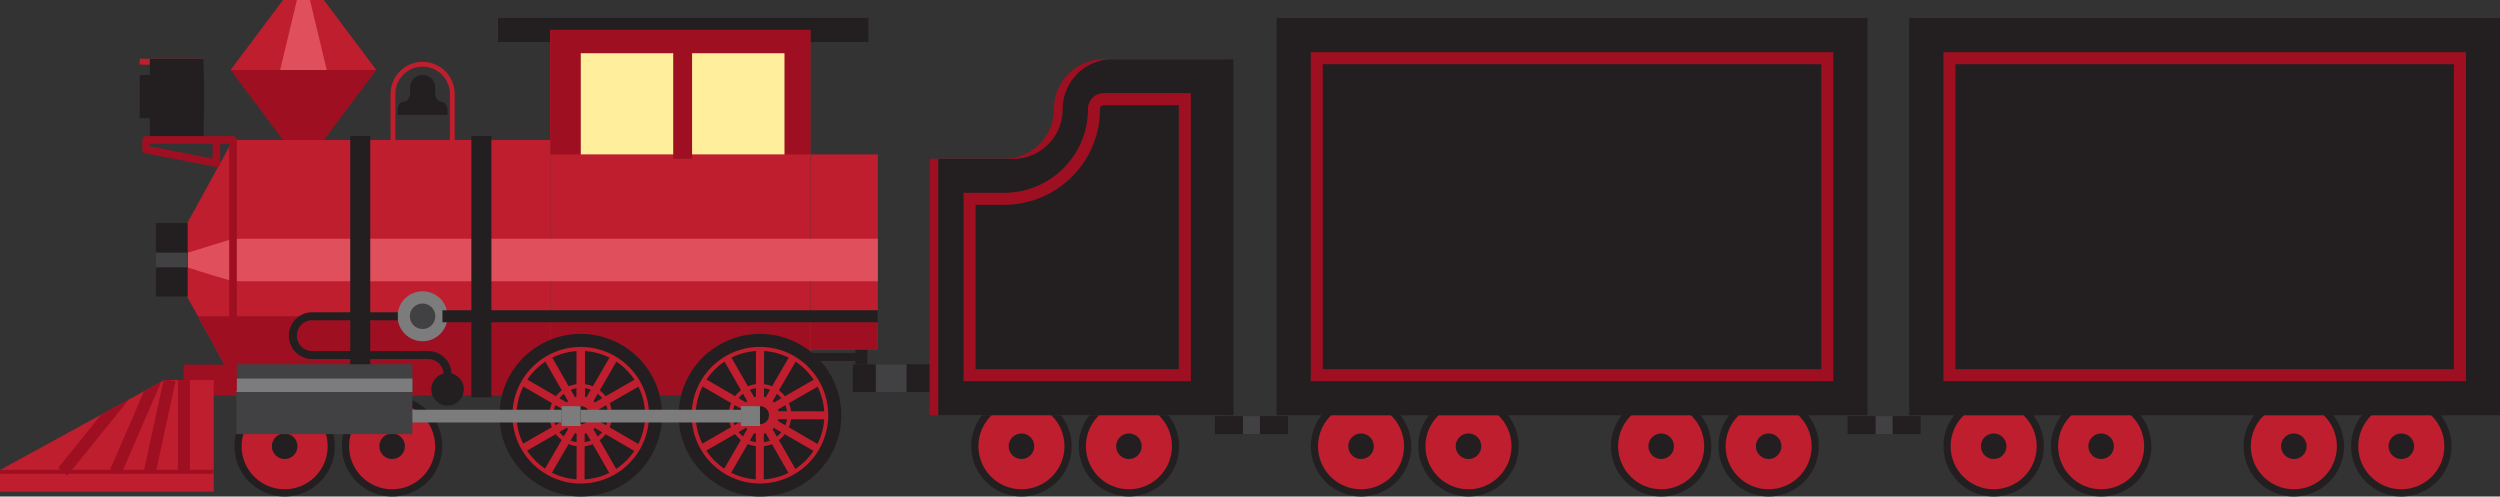 <svg xmlns="http://www.w3.org/2000/svg" xmlns:xlink="http://www.w3.org/1999/xlink" viewBox="0 0 674.36 133.93"><rect x="0" y="0" width="674.36" height="133.93" fill="#333333" stroke="none"/><defs><style>.cls-1,.cls-11,.cls-12,.cls-13,.cls-15,.cls-16,.cls-18,.cls-19,.cls-20,.cls-3,.cls-7,.cls-8{fill:none;}.cls-2{fill:#be1e2d;}.cls-15,.cls-16,.cls-19,.cls-3{stroke:#231f20;}.cls-11,.cls-12,.cls-13,.cls-15,.cls-16,.cls-18,.cls-19,.cls-3,.cls-7,.cls-8{stroke-miterlimit:10;}.cls-3{stroke-width:6.5px;}.cls-4{fill:#e04f5c;}.cls-5{fill:#231f20;}.cls-6{fill:#9e1021;}.cls-11,.cls-13,.cls-18,.cls-20,.cls-7{stroke:#9e1021;}.cls-7{stroke-width:8.35px;}.cls-12,.cls-8{stroke:#be1e2d;}.cls-8{stroke-width:1.3px;}.cls-9{fill:#ffef9c;}.cls-10{fill:#414042;}.cls-11,.cls-16{stroke-width:3.24px;}.cls-12,.cls-19{stroke-width:2.16px;}.cls-13{stroke-width:5.09px;}.cls-14{fill:#7c7c7c;}.cls-15{stroke-width:5.4px;}.cls-17{clip-path:url(#clip-path);}.cls-18{stroke-width:1.08px;}.cls-20{stroke-linecap:round;stroke-linejoin:round;stroke-width:2.06px;}</style><clipPath id="clip-path"><polygon class="cls-1" points="57.65 102.52 57.65 132.63 0 132.63 0 126.78 44.33 102.52 57.65 102.52"/></clipPath></defs><g id="Layer_2" data-name="Layer 2"><g id="Layer_8" data-name="Layer 8"><rect class="cls-2" x="37.68" y="15.85" width="17.28" height="1.59"/><line class="cls-3" x1="234.24" y1="8.08" x2="134.33" y2="8.08"/><polygon class="cls-2" points="87.36 0 76.35 0 62.19 18.88 101.51 18.88 87.36 0"/><polygon class="cls-4" points="83.61 0 80.09 0 75.56 18.88 88.14 18.88 83.61 0"/><rect class="cls-5" x="37.68" y="20.22" width="17.28" height="11.67"/><rect class="cls-5" x="40.41" y="15.88" width="14.54" height="21.87"/><rect class="cls-2" x="148.41" y="8.08" width="70.18" height="94.44"/><rect class="cls-6" x="148.41" y="8.08" width="70.18" height="33.57" transform="translate(367 49.73) rotate(-180)"/><rect class="cls-6" x="148.41" y="85.31" width="70.18" height="17.21" transform="translate(367 187.83) rotate(-180)"/><rect class="cls-2" x="62.85" y="37.75" width="85.56" height="64.77"/><rect class="cls-6" x="62.85" y="85.31" width="85.56" height="17.21" transform="translate(211.26 187.83) rotate(-180)"/><polygon class="cls-2" points="46.93 73.6 62.85 102.52 62.85 37.75 46.93 66.67 46.93 73.6"/><polygon class="cls-6" points="62.85 85.31 62.85 102.52 53.38 85.31 62.85 85.31"/><line class="cls-7" x1="218.59" y1="102.52" x2="49.53" y2="102.52"/><polygon class="cls-6" points="76.35 37.75 87.36 37.75 101.51 18.88 62.19 18.88 76.35 37.75"/><path class="cls-5" d="M108.93,27.41c.93,0,1.69-1.09,1.69-2.44V23.59A3.37,3.37,0,0,1,114,20.22h0a3.37,3.37,0,0,1,3.37,3.37V25c0,1.35.76,2.44,1.69,2.44s1.68,1.09,1.68,2.43V31H107.25V29.84C107.25,28.5,108,27.41,108.93,27.41Z"/><path class="cls-8" d="M122,40.33v-15a8,8,0,0,0-8-8h0a8,8,0,0,0-8,8v15"/><circle class="cls-5" cx="105.77" cy="120.37" r="13.55"/><circle class="cls-2" cx="105.77" cy="120.37" r="11.61"/><circle class="cls-5" cx="105.77" cy="120.37" r="3.45"/><circle class="cls-5" cx="76.78" cy="120.37" r="13.55"/><circle class="cls-2" cx="76.78" cy="120.37" r="11.61"/><circle class="cls-5" cx="76.78" cy="120.37" r="3.45"/><circle class="cls-5" cx="304.52" cy="120.37" r="13.55"/><circle class="cls-2" cx="304.52" cy="120.37" r="11.61"/><circle class="cls-5" cx="304.52" cy="120.37" r="3.45"/><circle class="cls-5" cx="275.53" cy="120.37" r="13.55"/><circle class="cls-2" cx="275.53" cy="120.37" r="11.61"/><circle class="cls-5" cx="275.53" cy="120.37" r="3.45"/><rect class="cls-9" x="156.66" y="14.36" width="54.95" height="27.29" transform="translate(368.27 56.01) rotate(-180)"/><rect class="cls-2" x="218.59" y="41.65" width="18.2" height="52.7"/><rect class="cls-6" x="218.59" y="85.31" width="18.2" height="9.04" transform="translate(455.38 179.66) rotate(-180)"/><path class="cls-4" d="M50.63,68.16l12.22-3.77H236.79V75.87H62.85c-.13,0-8.7-2.52-12.22-3.73Z"/><rect class="cls-5" x="42.06" y="60.17" width="8.57" height="19.82"/><rect class="cls-10" x="42.06" y="68.14" width="8.57" height="3.98"/><path class="cls-6" d="M250.74,112h79.65V16H297.72A13.41,13.41,0,0,0,284.3,29.39h0a13.41,13.41,0,0,1-13.41,13.44H250.74Z"/><path class="cls-5" d="M253.09,112h79.65V16H300.06a13.41,13.41,0,0,0-13.41,13.43h0a13.41,13.41,0,0,1-13.41,13.44H253.09Z"/><path class="cls-11" d="M319.6,101.2V26.75H297.72a2.59,2.59,0,0,0-1.86.77,2.52,2.52,0,0,0-.76,1.85,24.21,24.21,0,0,1-24.21,24.25h-9.36V101.2Z"/><circle class="cls-5" cx="205" cy="111.99" r="21.93"/><circle class="cls-5" cx="205" cy="111.99" r="17.87"/><path class="cls-2" d="M205,94.66A17.34,17.34,0,1,1,187.67,112,17.35,17.35,0,0,1,205,94.66m0-1.08A18.42,18.42,0,1,0,223.41,112,18.41,18.41,0,0,0,205,93.58Z"/><circle class="cls-5" cx="205" cy="111.99" r="7.9"/><path class="cls-2" d="M205,104.63a7.36,7.36,0,1,1-7.36,7.36,7.37,7.37,0,0,1,7.36-7.36m0-1.08a8.44,8.44,0,1,0,8.44,8.44,8.44,8.44,0,0,0-8.44-8.44Z"/><line class="cls-12" x1="205" y1="111.99" x2="205" y2="94.35"/><line class="cls-12" x1="204.99" y1="111.99" x2="205.01" y2="94.35"/><line class="cls-12" x1="204.98" y1="111.99" x2="205.02" y2="94.35"/><line class="cls-12" x1="204.98" y1="111.99" x2="213.84" y2="96.73"/><line class="cls-12" x1="204.98" y1="111.99" x2="220.28" y2="103.21"/><line class="cls-12" x1="204.98" y1="111.99" x2="222.62" y2="112.03"/><line class="cls-12" x1="204.98" y1="111.99" x2="220.24" y2="120.85"/><line class="cls-12" x1="204.98" y1="111.99" x2="213.77" y2="127.3"/><line class="cls-12" x1="204.98" y1="111.99" x2="204.94" y2="129.64"/><line class="cls-12" x1="204.98" y1="111.99" x2="196.12" y2="127.26"/><line class="cls-12" x1="204.98" y1="111.99" x2="189.67" y2="120.78"/><line class="cls-12" x1="204.98" y1="111.99" x2="187.33" y2="111.95"/><line class="cls-12" x1="204.98" y1="111.99" x2="189.72" y2="103.14"/><line class="cls-12" x1="204.98" y1="111.99" x2="196.19" y2="96.69"/><circle class="cls-2" cx="205" cy="111.99" r="5.1"/><circle class="cls-5" cx="205" cy="111.99" r="2.43"/><circle class="cls-5" cx="156.66" cy="111.99" r="21.93"/><circle class="cls-5" cx="156.66" cy="111.99" r="17.87"/><path class="cls-2" d="M156.66,94.66A17.34,17.34,0,1,1,139.33,112a17.35,17.35,0,0,1,17.33-17.33m0-1.08A18.42,18.42,0,1,0,175.07,112a18.41,18.41,0,0,0-18.41-18.41Z"/><path class="cls-5" d="M156.66,119.89a7.9,7.9,0,1,1,7.9-7.9A7.9,7.9,0,0,1,156.66,119.89Z"/><path class="cls-2" d="M156.66,104.63A7.36,7.36,0,1,1,149.3,112a7.37,7.37,0,0,1,7.36-7.36m0-1.08A8.44,8.44,0,1,0,165.1,112a8.44,8.44,0,0,0-8.44-8.44Z"/><line class="cls-12" x1="156.66" y1="111.99" x2="156.66" y2="94.35"/><line class="cls-12" x1="156.65" y1="111.99" x2="156.67" y2="94.35"/><line class="cls-12" x1="156.64" y1="111.99" x2="156.68" y2="94.35"/><line class="cls-12" x1="156.64" y1="111.99" x2="165.5" y2="96.73"/><line class="cls-12" x1="156.64" y1="111.99" x2="171.94" y2="103.21"/><line class="cls-12" x1="156.64" y1="111.99" x2="174.29" y2="112.03"/><line class="cls-12" x1="156.64" y1="111.99" x2="171.9" y2="120.85"/><line class="cls-12" x1="156.64" y1="111.99" x2="165.43" y2="127.3"/><line class="cls-12" x1="156.64" y1="111.99" x2="156.6" y2="129.64"/><line class="cls-12" x1="156.64" y1="111.99" x2="147.78" y2="127.26"/><line class="cls-12" x1="156.64" y1="111.99" x2="141.34" y2="120.78"/><line class="cls-12" x1="156.64" y1="111.99" x2="138.99" y2="111.95"/><line class="cls-12" x1="156.64" y1="111.99" x2="141.38" y2="103.14"/><line class="cls-12" x1="156.64" y1="111.99" x2="147.85" y2="96.69"/><circle class="cls-2" cx="156.66" cy="111.99" r="5.1"/><circle class="cls-5" cx="156.66" cy="111.99" r="2.43"/><line class="cls-13" x1="184.14" y1="11.65" x2="184.14" y2="42.83"/><rect class="cls-14" x="199.9" y="109.57" width="5.1" height="5.34" transform="translate(404.9 224.48) rotate(-180)"/><rect class="cls-14" x="156.6" y="110.53" width="43.3" height="3.43"/><rect class="cls-14" x="151.5" y="109.57" width="5.1" height="5.34" transform="translate(308.1 224.48) rotate(-180)"/><rect class="cls-14" x="108.2" y="110.53" width="43.3" height="3.43"/><line class="cls-15" x1="129.85" y1="36.68" x2="129.85" y2="107.16"/><line class="cls-15" x1="97.17" y1="36.68" x2="97.17" y2="107.16"/><rect class="cls-10" x="63.75" y="98.26" width="47.49" height="18.84"/><rect class="cls-14" x="63.75" y="102.11" width="47.49" height="3.63" transform="translate(175 207.85) rotate(-180)"/><circle class="cls-14" cx="113.99" cy="85.31" r="6.74"/><circle class="cls-10" cx="113.99" cy="85.31" r="3.44"/><line class="cls-16" x1="236.79" y1="85.31" x2="119.35" y2="85.31"/><g class="cls-17"><polygon class="cls-2" points="57.65 102.52 57.65 132.63 0 132.63 0 126.78 44.33 102.52 57.65 102.52"/><line class="cls-11" x1="49.62" y1="102.52" x2="49.62" y2="127.26"/><line class="cls-11" x1="45.77" y1="102.52" x2="40.41" y2="127.26"/><line class="cls-11" x1="41.93" y1="102.52" x2="31.2" y2="127.26"/><line class="cls-11" x1="34.01" y1="106.11" x2="16.92" y2="127.26"/><line class="cls-18" x1="57.65" y1="127.26" y2="127.26"/></g><circle class="cls-5" cx="120.73" cy="105.02" r="4.39"/><path class="cls-19" d="M120.73,105V101a5.22,5.22,0,0,0-5.21-5.22H84.17A5.21,5.21,0,0,1,79,90.52h0a5.21,5.21,0,0,1,5.21-5.21h23.08"/><rect class="cls-5" x="230.05" y="98.26" width="20.69" height="7.48" transform="translate(480.79 204) rotate(-180)"/><rect class="cls-10" x="236.25" y="98.26" width="8.28" height="7.48"/><rect class="cls-5" x="230.72" y="94.35" width="3.24" height="3.91" transform="translate(464.68 192.61) rotate(-180)"/><line class="cls-19" x1="232.34" y1="96.3" x2="218.36" y2="96.3"/><circle class="cls-5" cx="396.11" cy="120.37" r="13.55"/><circle class="cls-2" cx="396.11" cy="120.37" r="11.61"/><circle class="cls-5" cx="396.11" cy="120.37" r="3.45"/><circle class="cls-5" cx="367.13" cy="120.37" r="13.55"/><circle class="cls-2" cx="367.13" cy="120.37" r="11.61"/><circle class="cls-5" cx="367.13" cy="120.37" r="3.45"/><circle class="cls-5" cx="477.08" cy="120.37" r="13.55"/><circle class="cls-2" cx="477.08" cy="120.37" r="11.61"/><circle class="cls-5" cx="477.08" cy="120.37" r="3.45"/><circle class="cls-5" cx="448.09" cy="120.37" r="13.55"/><circle class="cls-2" cx="448.09" cy="120.37" r="11.61"/><circle class="cls-5" cx="448.09" cy="120.37" r="3.45"/><rect class="cls-5" x="344.41" y="4.91" width="159.29" height="107.09" transform="translate(848.1 116.9) rotate(-180)"/><rect class="cls-5" x="344.41" y="4.91" width="159.29" height="107.09" transform="translate(848.1 116.9) rotate(-180)"/><rect class="cls-11" x="381.3" y="-10.4" width="85.5" height="137.71" transform="translate(482.5 -365.6) rotate(90)"/><rect class="cls-5" x="327.72" y="112.24" width="19.7" height="4.85" transform="translate(675.14 229.33) rotate(-180)"/><rect class="cls-10" x="335.27" y="112.24" width="4.59" height="4.85"/><circle class="cls-5" cx="566.77" cy="120.37" r="13.55"/><circle class="cls-2" cx="566.77" cy="120.37" r="11.61"/><circle class="cls-5" cx="566.77" cy="120.37" r="3.45"/><circle class="cls-5" cx="537.78" cy="120.37" r="13.55"/><circle class="cls-2" cx="537.78" cy="120.37" r="11.61"/><circle class="cls-5" cx="537.78" cy="120.37" r="3.45"/><circle class="cls-5" cx="647.74" cy="120.37" r="13.55"/><circle class="cls-2" cx="647.74" cy="120.37" r="11.61"/><circle class="cls-5" cx="647.74" cy="120.37" r="3.45"/><circle class="cls-5" cx="618.75" cy="120.37" r="13.55"/><circle class="cls-2" cx="618.75" cy="120.37" r="11.61"/><circle class="cls-5" cx="618.75" cy="120.37" r="3.45"/><rect class="cls-5" x="515.06" y="4.91" width="159.29" height="107.09" transform="translate(1189.42 116.9) rotate(-180)"/><rect class="cls-5" x="515.06" y="4.91" width="159.29" height="107.09" transform="translate(1189.42 116.9) rotate(-180)"/><rect class="cls-11" x="551.96" y="-10.4" width="85.5" height="137.71" transform="translate(653.16 -536.26) rotate(90)"/><rect class="cls-5" x="498.38" y="112.24" width="19.7" height="4.85" transform="translate(1016.45 229.33) rotate(-180)"/><rect class="cls-10" x="505.93" y="112.24" width="4.59" height="4.85"/><polyline class="cls-20" points="62.85 105.02 62.85 37.75 39.43 37.75 39.43 40.33 58.37 44.03 58.37 38.23"/></g></g></svg>